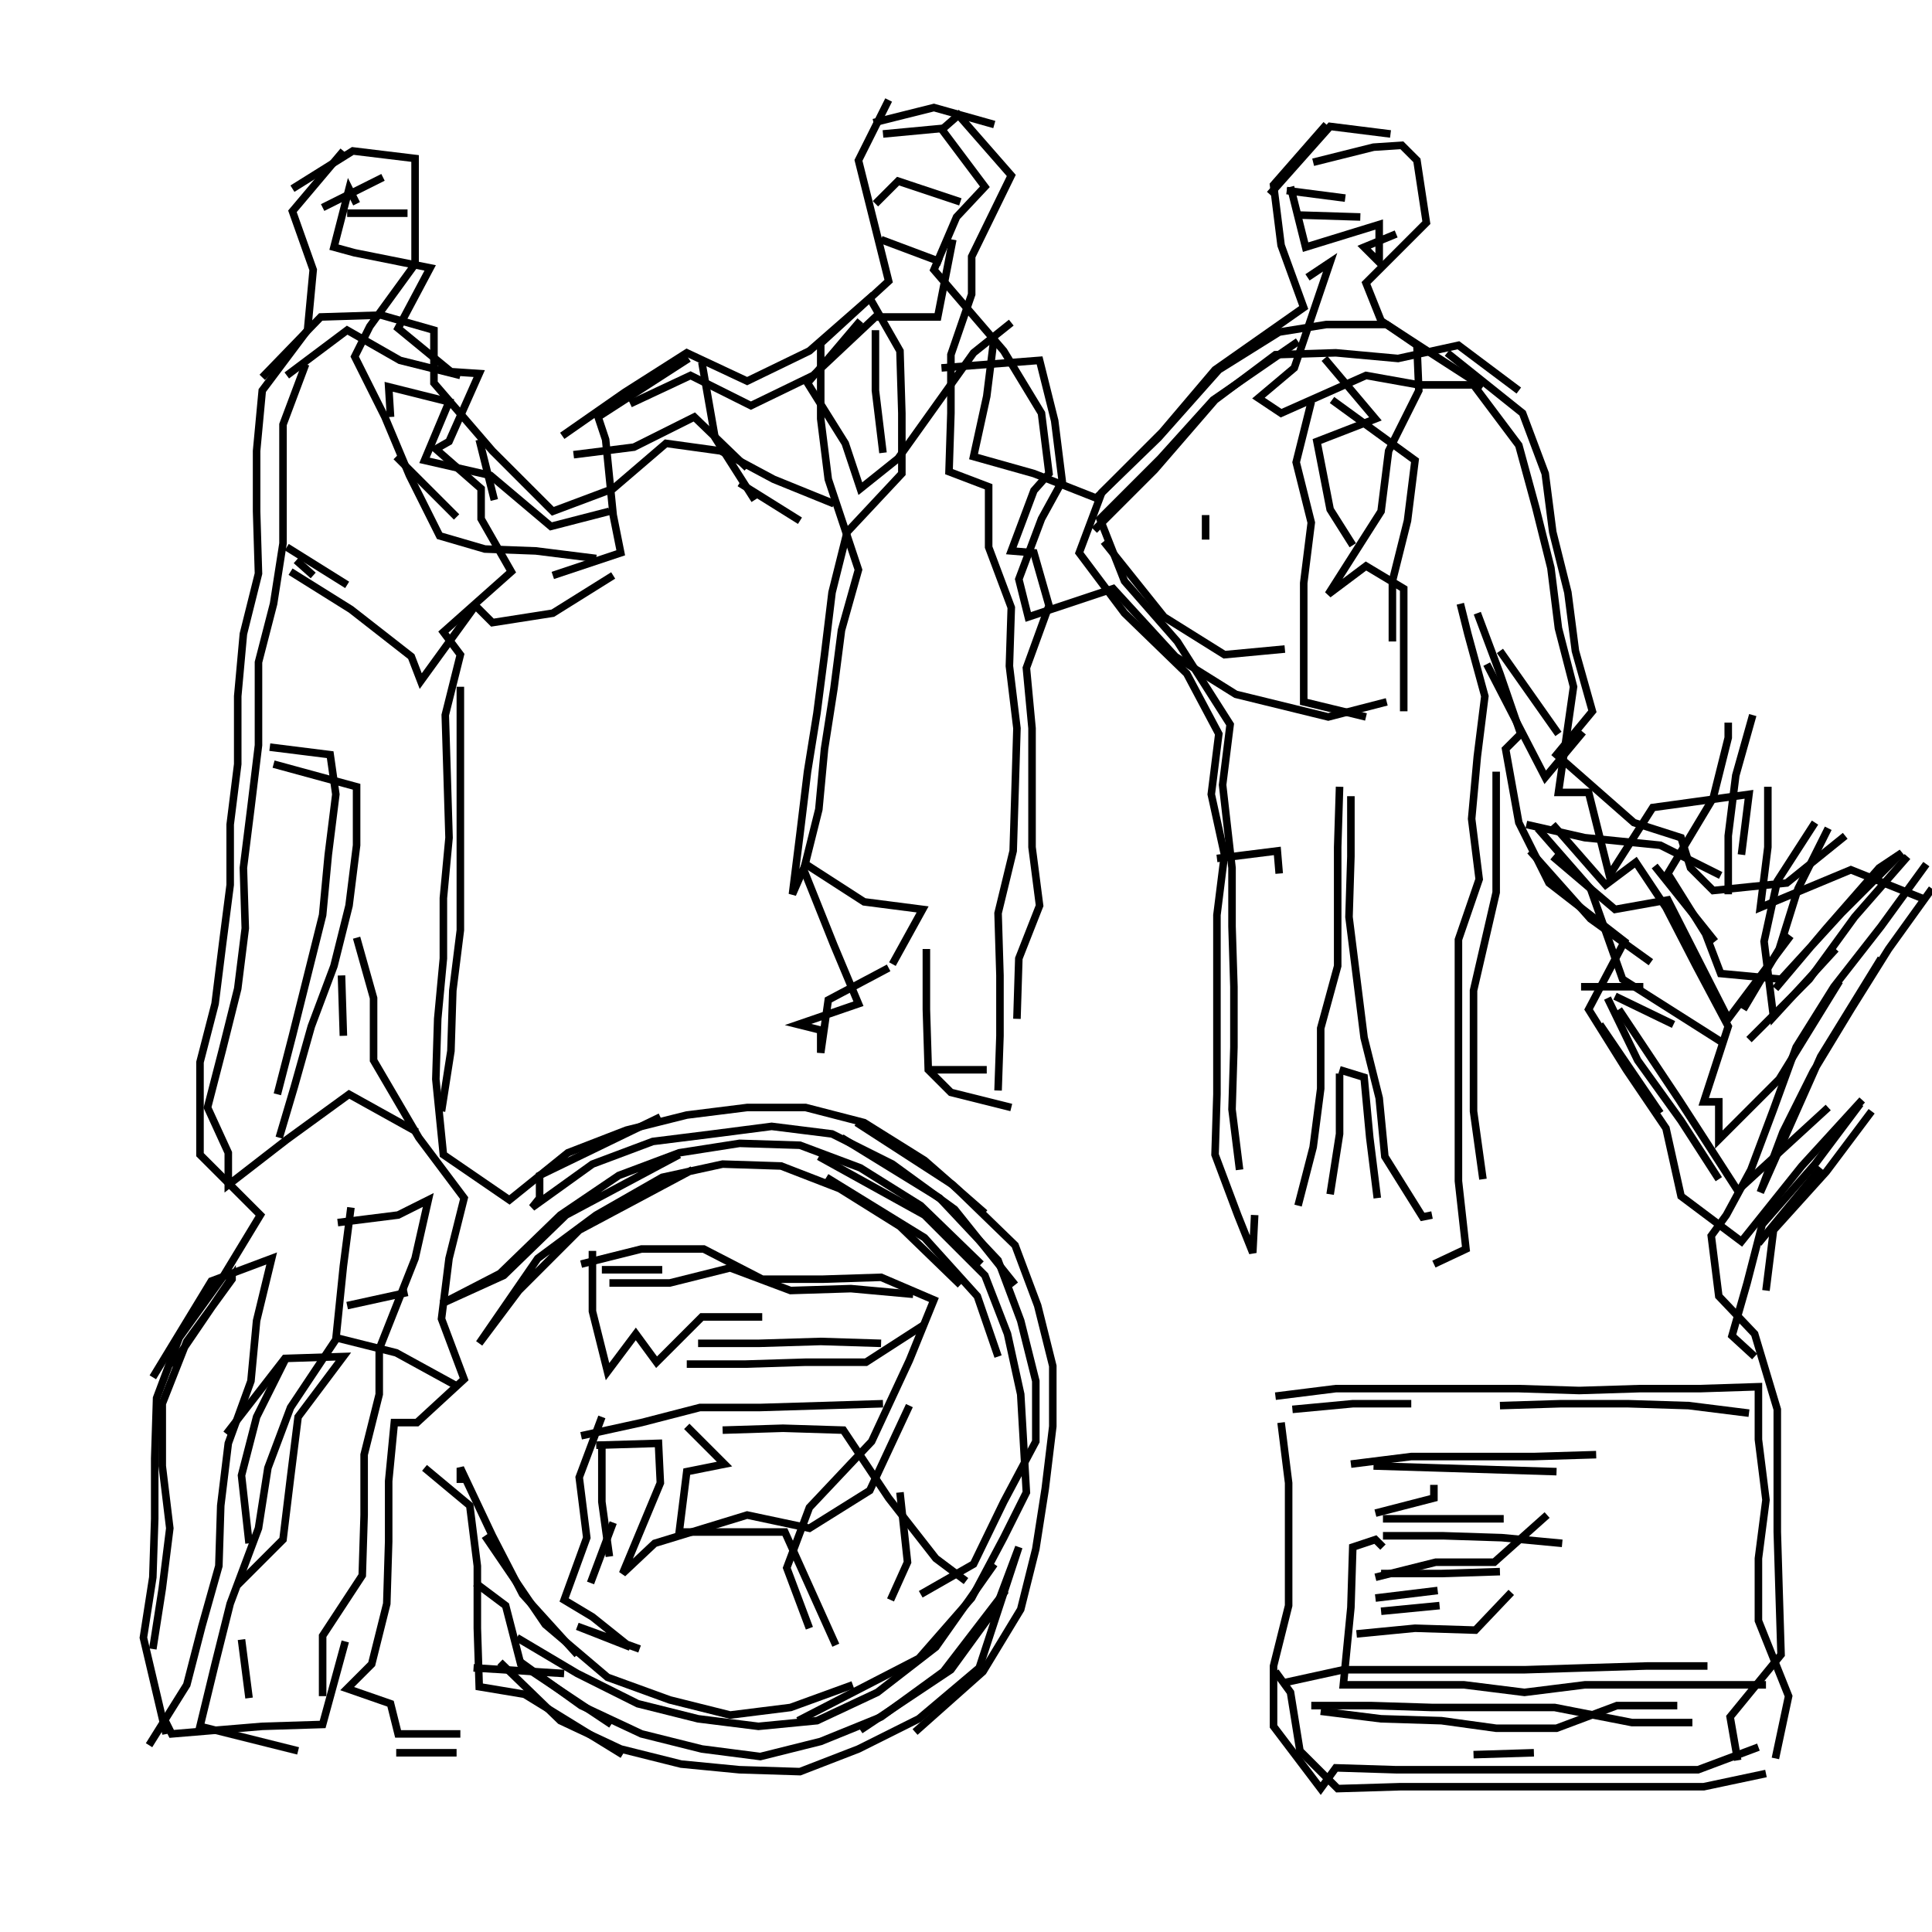 <svg xmlns="http://www.w3.org/2000/svg" width="512mm" height="512mm" viewBox="0 0 512 512" version="1.1"><polyline points="235.5,26.5,227.5,42.5,231.5,58.5,235.5,74.5,217.5,91.0,217.5,111.0,219.5,127.0,227.5,151.0,223.0,167.0,221.0,182.5,218.5,198.5,217.0,214.5,213.0,230.5,221.0,250.5,227.5,266.0,211.5,271.5,217.5,273.0,217.5,279.0,219.5,265.0,235.5,256.5" stroke="black" stroke-width="2" fill="none" />
<polyline points="236.5,255.5,244.5,241.0,229.0,239.0,213.5,229.0,210.0,237.0,212.0,221.0,214.0,204.5,216.5,189.0,218.5,173.5,220.5,157.0,224.5,141.0,239.0,125.5,239.0,109.5,238.5,93.0,230.5,79.0,214.5,93.0,198.0,101.0,182.0,93.5,165.5,104.0,149.0,115.5" stroke="black" stroke-width="2" fill="none" />
<polyline points="152.0,120.5,168.0,118.5,184.0,110.5,198.0,124.0" stroke="black" stroke-width="2" fill="none" />
<polyline points="196.0,128.0,212.0,138.0" stroke="black" stroke-width="2" fill="none" />
<polyline points="221.0,133.5,205.0,127.0,191.0,119.5,176.5,117.5,162.5,129.5,146.5,135.5,130.5,119.5,115.0,101.5,115.0,87.5,101.0,83.5,85.0,84.0,69.5,100.0" stroke="black" stroke-width="2" fill="none" />
<polyline points="76.0,99.5,92.0,87.5,106.0,95.5,122.0,99.5" stroke="black" stroke-width="2" fill="none" />
<polyline points="127.0,116.5,131.0,132.5" stroke="black" stroke-width="2" fill="none" />
<polyline points="121.0,137.0,105.0,121.0" stroke="black" stroke-width="2" fill="none" />
<polyline points="103.5,110.5,103.0,102.5,119.0,106.5,112.5,122.0,130.0,126.0,146.0,139.5,161.5,135.5" stroke="black" stroke-width="2" fill="none" />
<polyline points="167.0,107.0,183.0,99.5,199.0,107.5,215.5,99.5,232.0,84.0,248.5,84.0,252.5,63.5" stroke="black" stroke-width="2" fill="none" />
<polyline points="249.5,69.5,233.5,63.5" stroke="black" stroke-width="2" fill="none" />
<polyline points="232.0,54.0,238.0,48.0,254.5,53.5" stroke="black" stroke-width="2" fill="none" />
<polyline points="249.0,33.5,261.0,49.5,253.5,57.5,247.5,71.5,266.0,93.0,276.0,109.5,278.0,125.5,274.0,130.0,268.0,146.0,274.0,146.5,278.0,160.5,272.0,177.0,273.5,193.0,273.5,208.5,273.5,224.5,275.5,240.0,270.0,254.0,269.5,270.0" stroke="black" stroke-width="2" fill="none" />
<polyline points="261.5,283.5,246.0,283.5" stroke="black" stroke-width="2" fill="none" />
<polyline points="264.5,289.0,265.0,274.5,265.0,258.5,264.5,242.0,268.5,225.5,269.0,209.5,269.5,193.0,267.5,176.5,268.0,161.0,262.0,145.0,262.0,129.0,251.5,125.0,252.0,109.5,252.0,94.0,257.5,78.0,257.5,68.0,268.0,46.5,254.0,30.5,250.0,34.0,234.0,35.5" stroke="black" stroke-width="2" fill="none" />
<polyline points="231.5,32.5,247.5,28.5,263.5,33.0" stroke="black" stroke-width="2" fill="none" />
<polyline points="263.5,89.0,261.5,105.0,258.0,121.0,274.0,125.5,290.5,132.0,307.0,116.0,323.0,98.0,339.0,88.0,351.5,86.0,367.5,86.0,377.5,92.5,393.0,102.5" stroke="black" stroke-width="2" fill="none" />
<polyline points="402.5,103.5,386.5,91.5,370.5,95.0,354.0,93.5,338.0,94.0,322.0,106.0,306.0,124.5,290.0,140.5" stroke="black" stroke-width="2" fill="none" />
<polyline points="292.5,143.5,308.5,163.5,324.5,173.5,340.5,172.0" stroke="black" stroke-width="2" fill="none" />
<polyline points="369.0,170.0,369.0,154.0,373.0,138.0,375.0,122.0,353.0,106.0" stroke="black" stroke-width="2" fill="none" />
<polyline points="347.5,106.5,343.5,122.5,347.5,138.5,345.5,154.5,345.5,170.5,345.5,186.0,362.0,190.0" stroke="black" stroke-width="2" fill="none" />
<polyline points="372.0,188.5,372.0,172.5,372.0,156.0,362.0,150.0,352.0,157.5,366.0,135.5,368.0,119.5,376.0,103.5,375.5,91.5,366.0,85.0,362.0,75.0,378.0,59.0,375.5,42.5,371.5,38.5,364.0,39.0,348.0,43.0" stroke="black" stroke-width="2" fill="none" />
<polyline points="342.0,49.5,346.0,65.5,365.5,59.5,365.5,69.5,361.5,65.5,370.0,62.0" stroke="black" stroke-width="2" fill="none" />
<polyline points="360.5,57.5,344.5,57.0" stroke="black" stroke-width="2" fill="none" />
<polyline points="341.0,50.5,356.5,52.5" stroke="black" stroke-width="2" fill="none" />
<polyline points="336.5,51.5,352.5,33.5,368.5,35.5" stroke="black" stroke-width="2" fill="none" />
<polyline points="351.5,33.0,337.5,49.0,339.5,65.0,345.5,81.5,322.0,98.0,308.0,114.5,292.0,130.5,286.0,146.5,298.0,162.5,314.5,178.5,323.0,194.5,321.0,210.5,324.5,226.5,322.5,242.5,322.5,258.5,322.5,274.5,322.5,290.0,322.0,306.0,328.0,322.0,332.0,332.0,332.5,322.0" stroke="black" stroke-width="2" fill="none" />
<polyline points="365.0,317.5,363.0,301.5,361.5,285.5,355.0,283.5" stroke="black" stroke-width="2" fill="none" />
<polyline points="355.0,284.5,355.0,300.5,352.5,316.5" stroke="black" stroke-width="2" fill="none" />
<polyline points="380.0,335.0,388.5,331.0,386.5,313.0,386.5,296.5,386.5,280.5,386.5,265.0,386.5,249.0,392.0,233.0,390.0,217.0,391.5,200.5,393.5,184.5,389.0,168.0,387.0,160.0" stroke="black" stroke-width="2" fill="none" />
<polyline points="391.5,162.5,397.5,178.5,403.0,194.5,399.0,198.5,402.5,218.0,410.5,234.0,430.5,249.5,421.0,267.5,431.0,283.5,441.5,299.0,445.5,317.0,461.5,329.0,477.5,309.0,493.5,291.5" stroke="black" stroke-width="2" fill="none" />
<polyline points="493.0,292.5,481.0,308.5,467.0,324.5,463.0,340.0,459.0,354.0,465.0,359.5" stroke="black" stroke-width="2" fill="none" />
<polyline points="466.0,329.5,482.5,309.5" stroke="black" stroke-width="2" fill="none" />
<polyline points="484.5,293.5,460.5,315.5,445.0,291.5,429.0,267.5" stroke="black" stroke-width="2" fill="none" />
<polyline points="428.0,264.0,443.5,271.5" stroke="black" stroke-width="2" fill="none" />
<polyline points="435.5,261.5,419.0,261.5" stroke="black" stroke-width="2" fill="none" />
<polyline points="426.0,264.5,434.0,281.0,445.5,297.0,455.5,312.5" stroke="black" stroke-width="2" fill="none" />
<polyline points="440.0,295.0,424.0,271.5" stroke="black" stroke-width="2" fill="none" />
<polyline points="454.5,249.5,438.5,229.5" stroke="black" stroke-width="2" fill="none" />
<polyline points="411.5,227.0,428.0,241.0,442.0,238.5,458.0,270.0,474.5,248.0" stroke="black" stroke-width="2" fill="none" />
<polyline points="470.5,262.0,484.0,246.0,498.0,230.0,504.0,226.0,488.0,242.0,472.0,259.5,456.0,258.0,452.0,247.5,442.0,231.5,454.0,211.5,458.0,195.5,458.0,191.5" stroke="black" stroke-width="2" fill="none" />
<polyline points="464.5,189.5,460.0,205.5,458.0,221.5,458.0,237.0" stroke="black" stroke-width="2" fill="none" />
<polyline points="437.5,255.0,421.5,243.5,405.5,225.5" stroke="black" stroke-width="2" fill="none" />
<polyline points="407.5,219.5,421.5,235.5,430.0,259.5,456.0,276.0" stroke="black" stroke-width="2" fill="none" />
<polyline points="456.0,232.0,440.0,224.0,420.0,222.0,404.5,218.5" stroke="black" stroke-width="2" fill="none" />
<polyline points="411.5,218.5,425.5,234.5,433.5,228.5,441.5,240.5,449.5,256.0,458.0,272.0,451.5,292.0,455.5,292.0,455.5,302.0,471.5,286.0,487.5,260.0" stroke="black" stroke-width="2" fill="none" />
<polyline points="498.5,254.0,482.5,280.0,466.5,316.0,472.5,300.0,480.5,284.0,490.5,267.5,500.5,251.5,512.0,235.5" stroke="black" stroke-width="2" fill="none" />
<polyline points="510.5,229.0,498.5,245.5,486.0,261.5,476.0,277.5,470.0,294.0,464.0,310.0,457.5,322.0,453.5,327.5,455.5,343.5,465.0,353.5,471.0,373.5,471.0,389.5,471.0,406.0,471.5,422.5,472.0,438.5,458.5,455.0,460.5,466.5" stroke="black" stroke-width="2" fill="none" />
<polyline points="406.5,464.5,390.5,465.0" stroke="black" stroke-width="2" fill="none" />
<polyline points="381.5,425.5,366.0,427.0" stroke="black" stroke-width="2" fill="none" />
<polyline points="364.5,423.5,381.0,421.5" stroke="black" stroke-width="2" fill="none" />
<polyline points="366.0,417.0,382.0,417.0,397.5,416.5" stroke="black" stroke-width="2" fill="none" />
<polyline points="366.5,410.0,364.5,408.0,358.5,410.0,358.0,426.0,356.0,446.5,372.0,446.5,388.0,446.5,404.0,448.5,420.0,446.5,436.0,446.5,451.5,446.5,468.0,446.5" stroke="black" stroke-width="2" fill="none" />
<polyline points="463.5,374.5,447.5,372.5,431.5,372.0,413.5,372.0,397.5,372.5" stroke="black" stroke-width="2" fill="none" />
<polyline points="398.5,402.5,382.5,402.5,366.5,402.5" stroke="black" stroke-width="2" fill="none" />
<polyline points="364.5,401.0,380.0,397.0,380.0,393.5" stroke="black" stroke-width="2" fill="none" />
<polyline points="364.0,388.5,380.5,389.0,396.5,389.5,412.5,390.0" stroke="black" stroke-width="2" fill="none" />
<polyline points="414.0,409.0,398.0,407.5,382.5,407.0,366.5,407.0" stroke="black" stroke-width="2" fill="none" />
<polyline points="364.5,418.0,380.5,414.0,396.0,414.0,410.0,401.5" stroke="black" stroke-width="2" fill="none" />
<polyline points="400.5,422.0,391.0,432.0,375.0,431.5,359.5,433.0" stroke="black" stroke-width="2" fill="none" />
<polyline points="347.5,452.0,363.5,452.0,379.5,452.5,396.0,452.5,412.0,452.5,432.5,456.5,448.5,456.5" stroke="black" stroke-width="2" fill="none" />
<polyline points="423.0,385.5,406.5,386.0,390.5,386.0,374.0,386.0,358.0,388.0" stroke="black" stroke-width="2" fill="none" />
<polyline points="342.5,373.5,358.5,372.0,374.0,372.0" stroke="black" stroke-width="2" fill="none" />
<polyline points="339.5,377.0,341.5,393.0,341.5,409.0,341.5,425.5,337.5,441.5,337.5,457.5,350.0,474.0,354.0,468.5,370.0,469.0,386.0,469.0,402.0,469.0,418.0,469.0,434.5,469.0,450.0,469.0,466.0,463.0" stroke="black" stroke-width="2" fill="none" />
<polyline points="444.5,452.0,428.5,452.0,412.5,458.0,396.5,458.0,382.0,456.0,366.0,455.5,350.0,453.5" stroke="black" stroke-width="2" fill="none" />
<polyline points="340.0,446.0,356.0,442.5,372.0,442.5,388.0,442.5,404.0,442.5,420.0,442.0,436.5,441.5,452.5,441.5" stroke="black" stroke-width="2" fill="none" />
<polyline points="468.0,470.0,451.5,473.5,435.5,473.5,419.5,473.5,403.5,473.5,387.0,473.5,371.0,473.5,354.5,474.0,344.5,464.0,342.0,448.5,338.0,443.0" stroke="black" stroke-width="2" fill="none" />
<polyline points="338.0,370.0,354.0,368.0,370.5,368.0,386.5,368.0,402.5,368.0,418.5,368.5,434.5,368.0,450.5,368.0,466.0,367.5,466.0,381.5,468.0,397.5,466.0,413.0,466.0,429.5,474.0,449.5,470.5,466.0" stroke="black" stroke-width="2" fill="none" />
<polyline points="468.0,342.0,470.0,326.0,484.0,310.5,496.0,294.5" stroke="black" stroke-width="2" fill="none" />
<polyline points="463.5,275.5,479.5,259.5,491.5,243.0,505.5,227.0" stroke="black" stroke-width="2" fill="none" />
<polyline points="484.5,219.5,476.5,235.5,471.5,251.5,462.0,267.5" stroke="black" stroke-width="2" fill="none" />
<polyline points="461.5,226.5,463.5,210.5,438.0,214.0,426.5,232.0,421.0,210.0,413.0,210.0,417.0,182.0,413.0,166.5,411.0,150.5,407.0,134.5,402.5,118.0,390.5,102.0,376.0,102.0,362.0,99.5,339.5,109.5,333.5,105.5,343.0,97.5,352.5,69.5,346.5,73.5" stroke="black" stroke-width="2" fill="none" />
<polyline points="344.0,90.5,321.5,106.0,307.5,121.5,291.5,137.5,298.0,154.0,312.0,170.0,326.0,192.0,324.0,208.0,326.5,230.0,326.5,245.5,327.0,261.5,327.0,277.5,326.5,294.0,328.5,310.0" stroke="black" stroke-width="2" fill="none" />
<polyline points="339.0,231.5,338.5,225.5,322.5,227.5" stroke="black" stroke-width="2" fill="none" />
<polyline points="355.0,208.5,354.5,224.5,354.5,240.0,354.5,256.0,350.0,272.5,350.0,288.5,348.0,304.0,344.0,319.5" stroke="black" stroke-width="2" fill="none" />
<polyline points="245.0,351.0,229.5,361.0,213.5,361.0,197.5,361.5,182.0,361.5" stroke="black" stroke-width="2" fill="none" />
<polyline points="185.0,356.0,201.0,356.0,217.5,355.5,233.5,356.0" stroke="black" stroke-width="2" fill="none" />
<polyline points="238.5,395.5,240.5,414.0,236.0,424.0" stroke="black" stroke-width="2" fill="none" />
<polyline points="256.0,419.0,248.0,413.0,235.5,397.0,223.5,379.0,207.5,378.5,191.5,379.0" stroke="black" stroke-width="2" fill="none" />
<polyline points="182.0,378.0,192.0,388.0,182.0,390.0,180.0,406.0,208.0,406.0,221.5,436.0" stroke="black" stroke-width="2" fill="none" />
<polyline points="241.0,372.5,230.5,395.0,214.5,405.0,198.0,401.5,173.5,409.0,165.0,417.0,175.0,393.0,174.5,382.5,158.0,383.0" stroke="black" stroke-width="2" fill="none" />
<polyline points="159.5,382.0,159.5,398.0,161.5,412.5" stroke="black" stroke-width="2" fill="none" />
<polyline points="156.5,419.5,162.5,403.5" stroke="black" stroke-width="2" fill="none" />
<polyline points="154.0,380.5,170.0,377.0,185.5,373.0,201.5,373.0,218.0,372.5,234.0,372.0" stroke="black" stroke-width="2" fill="none" />
<polyline points="242.0,343.0,225.5,341.5,209.5,342.0,193.5,336.0,177.5,340.0,161.5,340.0" stroke="black" stroke-width="2" fill="none" />
<polyline points="159.5,336.5,175.5,336.5" stroke="black" stroke-width="2" fill="none" />
<polyline points="157.0,331.5,157.0,347.5,161.0,363.5,168.5,353.5,174.0,361.0,186.0,349.0,202.0,349.0" stroke="black" stroke-width="2" fill="none" />
<polyline points="219.0,312.0,245.0,328.0,259.0,343.5,264.5,359.5" stroke="black" stroke-width="2" fill="none" />
<polyline points="266.5,421.5,250.0,443.0,233.5,455.0,217.5,461.5,201.5,465.5,186.0,463.5,170.0,459.5,154.0,452.0,138.0,440.5" stroke="black" stroke-width="2" fill="none" />
<polyline points="132.5,440.5,148.5,456.0,164.5,463.5,180.5,467.5,196.0,469.0,212.0,469.5,227.5,463.5,243.5,455.5,259.5,442.0,270.0,410.0,264.0,426.0,252.0,442.5,228.0,458.5" stroke="black" stroke-width="2" fill="none" />
<polyline points="214.5,431.5,208.5,415.5,214.5,399.5,231.0,382.0,241.0,360.5,247.5,344.5,233.5,338.5,218.0,339.0,202.0,339.0,186.5,331.0,170.0,331.0,154.0,335.0" stroke="black" stroke-width="2" fill="none" />
<polyline points="183.5,310.0,153.5,326.0,137.5,342.0,127.0,356.0,142.5,333.5,158.0,322.0,175.5,312.0,191.5,308.5,207.0,309.0,222.5,315.0,238.5,325.0,254.5,340.5" stroke="black" stroke-width="2" fill="none" />
<polyline points="261.0,321.5,245.0,307.5,229.0,297.5,213.5,293.5,198.0,293.5,182.0,295.5,166.0,299.5,150.5,305.5,135.0,318.0,117.5,306.0,115.5,286.0,116.0,270.0,117.5,254.0,117.5,238.0,119.0,222.0,118.5,205.5,118.0,189.5,122.0,173.5,117.5,167.5,135.5,151.5,127.5,137.5,127.5,129.5,115.5,119.0,119.0,117.0,127.0,99.0,119.5,98.5,105.5,87.0,114.0,71.0,94.0,67.0,88.5,65.5,92.5,50.0,94.5,54.0" stroke="black" stroke-width="2" fill="none" />
<polyline points="92.0,56.5,108.0,56.5" stroke="black" stroke-width="2" fill="none" />
<polyline points="101.5,47.0,85.5,55.0" stroke="black" stroke-width="2" fill="none" />
<polyline points="77.5,50.0,93.5,40.0,110.0,42.0,110.0,70.0,98.0,86.5,94.0,94.5,102.0,110.5,108.5,126.0,116.5,142.0,128.5,145.5,142.0,146.0,158.0,148.0" stroke="black" stroke-width="2" fill="none" />
<polyline points="162.5,152.5,146.5,162.5,130.5,165.0,126.0,160.5,111.5,180.5,109.0,174.0,93.0,161.5,77.0,151.5" stroke="black" stroke-width="2" fill="none" />
<polyline points="78.5,148.5,83.0,152.5" stroke="black" stroke-width="2" fill="none" />
<polyline points="92.0,155.0,76.0,145.0" stroke="black" stroke-width="2" fill="none" />
<polyline points="81.0,96.5,75.0,112.5,75.0,128.0,75.0,144.0,72.5,160.0,68.5,175.5,68.5,197.5,66.5,214.0,64.5,230.0,65.0,246.0,63.0,262.0,59.0,278.0,55.0,293.5,60.5,305.5,60.5,314.0,76.0,302.0,92.5,290.0,110.5,300.0" stroke="black" stroke-width="2" fill="none" />
<polyline points="93.0,320.0,91.0,335.5,89.0,355.0,77.0,373.0,71.0,389.0,68.5,405.0,61.0,425.0,57.0,441.0,53.0,457.5,61.0,459.5,79.0,464.0" stroke="black" stroke-width="2" fill="none" />
<polyline points="105.0,464.5,121.0,464.5" stroke="black" stroke-width="2" fill="none" />
<polyline points="125.5,442.0,149.5,443.5" stroke="black" stroke-width="2" fill="none" />
<polyline points="137.0,434.0,153.0,443.5,169.0,451.5,185.0,455.5,201.0,457.5,216.5,456.0,232.5,448.5,248.0,436.5,263.5,414.5" stroke="black" stroke-width="2" fill="none" />
<polyline points="226.0,446.5,209.5,452.5,193.5,454.5,177.5,450.5,161.0,444.5,144.5,430.5,128.5,407.0" stroke="black" stroke-width="2" fill="none" />
<polyline points="126.0,419.5,134.0,425.5,138.0,441.0,162.0,457.0" stroke="black" stroke-width="2" fill="none" />
<polyline points="153.0,438.5,138.5,422.5,130.5,407.0,122.0,389.0,122.0,393.0" stroke="black" stroke-width="2" fill="none" />
<polyline points="112.5,389.0,124.5,399.0,126.5,415.0,126.5,431.5,127.0,447.0,139.0,449.0,165.0,465.0" stroke="black" stroke-width="2" fill="none" />
<polyline points="85.5,449.5,85.5,433.5,96.0,417.5,96.5,401.5,96.5,385.5,100.5,369.5,100.5,357.5,110.0,333.5,113.5,318.0,105.5,322.0,89.5,324.0" stroke="black" stroke-width="2" fill="none" />
<polyline points="92.0,346.0,108.0,342.5" stroke="black" stroke-width="2" fill="none" />
<polyline points="89.0,354.5,105.0,358.5,120.5,367.0" stroke="black" stroke-width="2" fill="none" />
<polyline points="159.5,375.5,153.5,391.5,155.5,407.5,149.5,424.0,157.0,428.5,167.0,436.5,153.0,431.0,169.5,437.0" stroke="black" stroke-width="2" fill="none" />
<polyline points="66.0,450.0,64.0,434.5" stroke="black" stroke-width="2" fill="none" />
<polyline points="63.0,420.0,75.0,408.0,77.0,391.5,79.0,375.5,91.0,359.5,75.5,360.0,60.0,380.0" stroke="black" stroke-width="2" fill="none" />
<polyline points="45.5,362.0,61.5,338.5,61.5,339.0,49.5,355.5,43.0,372.0,43.0,388.5,45.0,405.0,43.0,421.0,40.5,437.0" stroke="black" stroke-width="2" fill="none" />
<polyline points="39.5,462.5,49.5,446.5,53.5,431.0,58.0,415.0,58.5,399.0,60.5,382.5,66.5,366.0,68.0,350.0,72.0,333.5,56.0,339.5,40.5,365.0" stroke="black" stroke-width="2" fill="none" />
<polyline points="76.0,359.5,68.0,375.5,64.0,391.0,66.0,409.0" stroke="black" stroke-width="2" fill="none" />
<polyline points="74.0,301.5,78.0,288.0,82.5,272.0,88.5,256.0,92.5,240.0,94.5,224.0,94.5,208.5,72.5,202.5" stroke="black" stroke-width="2" fill="none" />
<polyline points="71.5,198.0,87.5,200.0,89.0,210.5,87.0,226.5,85.5,242.5,81.5,258.5,77.5,274.5,73.5,290.0" stroke="black" stroke-width="2" fill="none" />
<polyline points="91.0,274.5,90.5,258.5" stroke="black" stroke-width="2" fill="none" />
<polyline points="94.5,248.5,99.0,264.5,99.0,281.0,111.0,301.5,123.0,317.5,119.0,333.5,117.0,349.5,123.0,365.5,110.5,377.0,104.5,377.0,103.0,392.5,103.0,408.5,102.5,425.0,98.5,441.0,92.0,447.5,103.5,451.5,105.5,459.5,122.0,459.5" stroke="black" stroke-width="2" fill="none" />
<polyline points="211.5,456.0,243.5,439.5,257.5,423.5,266.0,407.5,272.0,395.5,270.5,369.5,267.0,353.5,261.0,338.0,245.0,322.0,217.0,306.5" stroke="black" stroke-width="2" fill="none" />
<polyline points="223.0,301.5,249.0,317.5,264.5,334.0,270.5,350.0,274.5,366.0,274.5,382.0,266.0,398.0,258.0,414.5,244.0,422.5" stroke="black" stroke-width="2" fill="none" />
<polyline points="260.0,335.0,244.0,319.5,228.0,309.5,212.0,303.5,196.0,303.0,180.0,305.5,164.0,311.5,148.5,322.0,132.5,337.5,117.0,345.5,133.5,338.0,150.0,322.0,180.0,306.0" stroke="black" stroke-width="2" fill="none" />
<polyline points="175.0,296.0,143.0,311.5,143.0,317.5,141.0,320.0,157.0,308.5,173.0,302.5,189.0,300.5,204.5,298.5,220.5,300.5,236.5,308.5,253.0,320.5,269.0,340.5" stroke="black" stroke-width="2" fill="none" />
<polyline points="227.0,297.5,252.5,314.0,269.0,330.0,275.0,346.0,279.0,362.0,279.0,378.0,277.0,394.5,274.5,410.5,270.5,426.5,260.5,443.0,242.5,459.0" stroke="black" stroke-width="2" fill="none" />
<polyline points="268.0,293.5,252.0,289.5,246.0,283.5,245.5,267.5,245.5,251.5" stroke="black" stroke-width="2" fill="none" />
<polyline points="358.0,211.0,358.0,227.0,357.5,243.0,359.5,259.0,361.5,275.0,365.5,291.0,367.0,306.5,377.0,322.5,379.5,322.0" stroke="black" stroke-width="2" fill="none" />
<polyline points="393.0,312.5,390.5,294.5,390.5,278.5,390.5,262.5,396.5,236.5,396.5,220.5,396.5,204.5" stroke="black" stroke-width="2" fill="none" />
<polyline points="413.0,194.5,397.5,172.5" stroke="black" stroke-width="2" fill="none" />
<polyline points="394.0,176.0,409.5,206.0,419.5,194.0" stroke="black" stroke-width="2" fill="none" />
<polyline points="468.5,208.5,468.5,224.5,466.5,240.5,490.5,230.5,510.5,238.5" stroke="black" stroke-width="2" fill="none" />
<polyline points="486.5,251.5,470.0,269.5,467.5,249.5,471.0,233.5,481.0,218.0" stroke="black" stroke-width="2" fill="none" />
<polyline points="367.5,186.0,352.0,190.0,327.5,184.0,311.5,174.0,295.0,156.0,272.5,163.5,270.0,153.5,276.0,137.5,281.5,127.5,279.5,111.5,275.5,95.5,249.5,97.5" stroke="black" stroke-width="2" fill="none" />
<polyline points="232.0,87.5,232.0,103.5,234.0,120.0" stroke="black" stroke-width="2" fill="none" />
<polyline points="228.0,85.0,214.0,101.5,224.0,117.5,228.0,129.5,238.0,121.5,258.0,93.5,268.0,85.5" stroke="black" stroke-width="2" fill="none" />
<polyline points="319.5,142.5,319.5,136.5,319.5,143.0" stroke="black" stroke-width="2" fill="none" />
<polyline points="358.5,144.5,352.5,135.0,349.0,117.0,364.5,111.0,351.0,95.0" stroke="black" stroke-width="2" fill="none" />
<polyline points="383.5,93.5,403.5,109.5,409.5,125.5,411.5,141.0,415.5,157.0,417.5,172.5,422.0,188.5,412.5,200.0,433.0,218.0,445.5,222.0,448.0,230.0,454.0,236.0,473.5,234.0,489.0,221.5" stroke="black" stroke-width="2" fill="none" />
<polyline points="200.0,132.5,189.5,116.0,186.0,96.0" stroke="black" stroke-width="2" fill="none" />
<polyline points="182.5,95.0,158.5,110.5,160.5,116.5,162.5,136.5,164.5,146.5,146.5,152.5" stroke="black" stroke-width="2" fill="none" />
<polyline points="122.0,182.0,122.0,198.0,122.0,214.0,122.0,230.5,122.0,246.5,120.0,262.5,119.5,278.5,117.0,294.5" stroke="black" stroke-width="2" fill="none" />
<polyline points="91.5,435.0,85.5,457.0,69.5,457.5,45.5,459.5,43.5,455.5,44.0,459.5,38.0,434.0,40.5,418.0,41.0,402.5,41.0,386.5,41.5,370.5,47.5,354.5,59.0,338.5,69.0,322.0,53.0,306.0,53.0,281.5,57.0,266.0,59.0,250.0,61.0,234.5,61.0,218.5,63.0,202.5,63.0,184.5,64.5,168.0,68.5,152.0,68.0,135.5,68.0,119.5,69.5,103.5,81.5,87.5,83.0,71.5,77.5,56.0,91.0,40.0" stroke="black" stroke-width="2" fill="none" />
</svg>